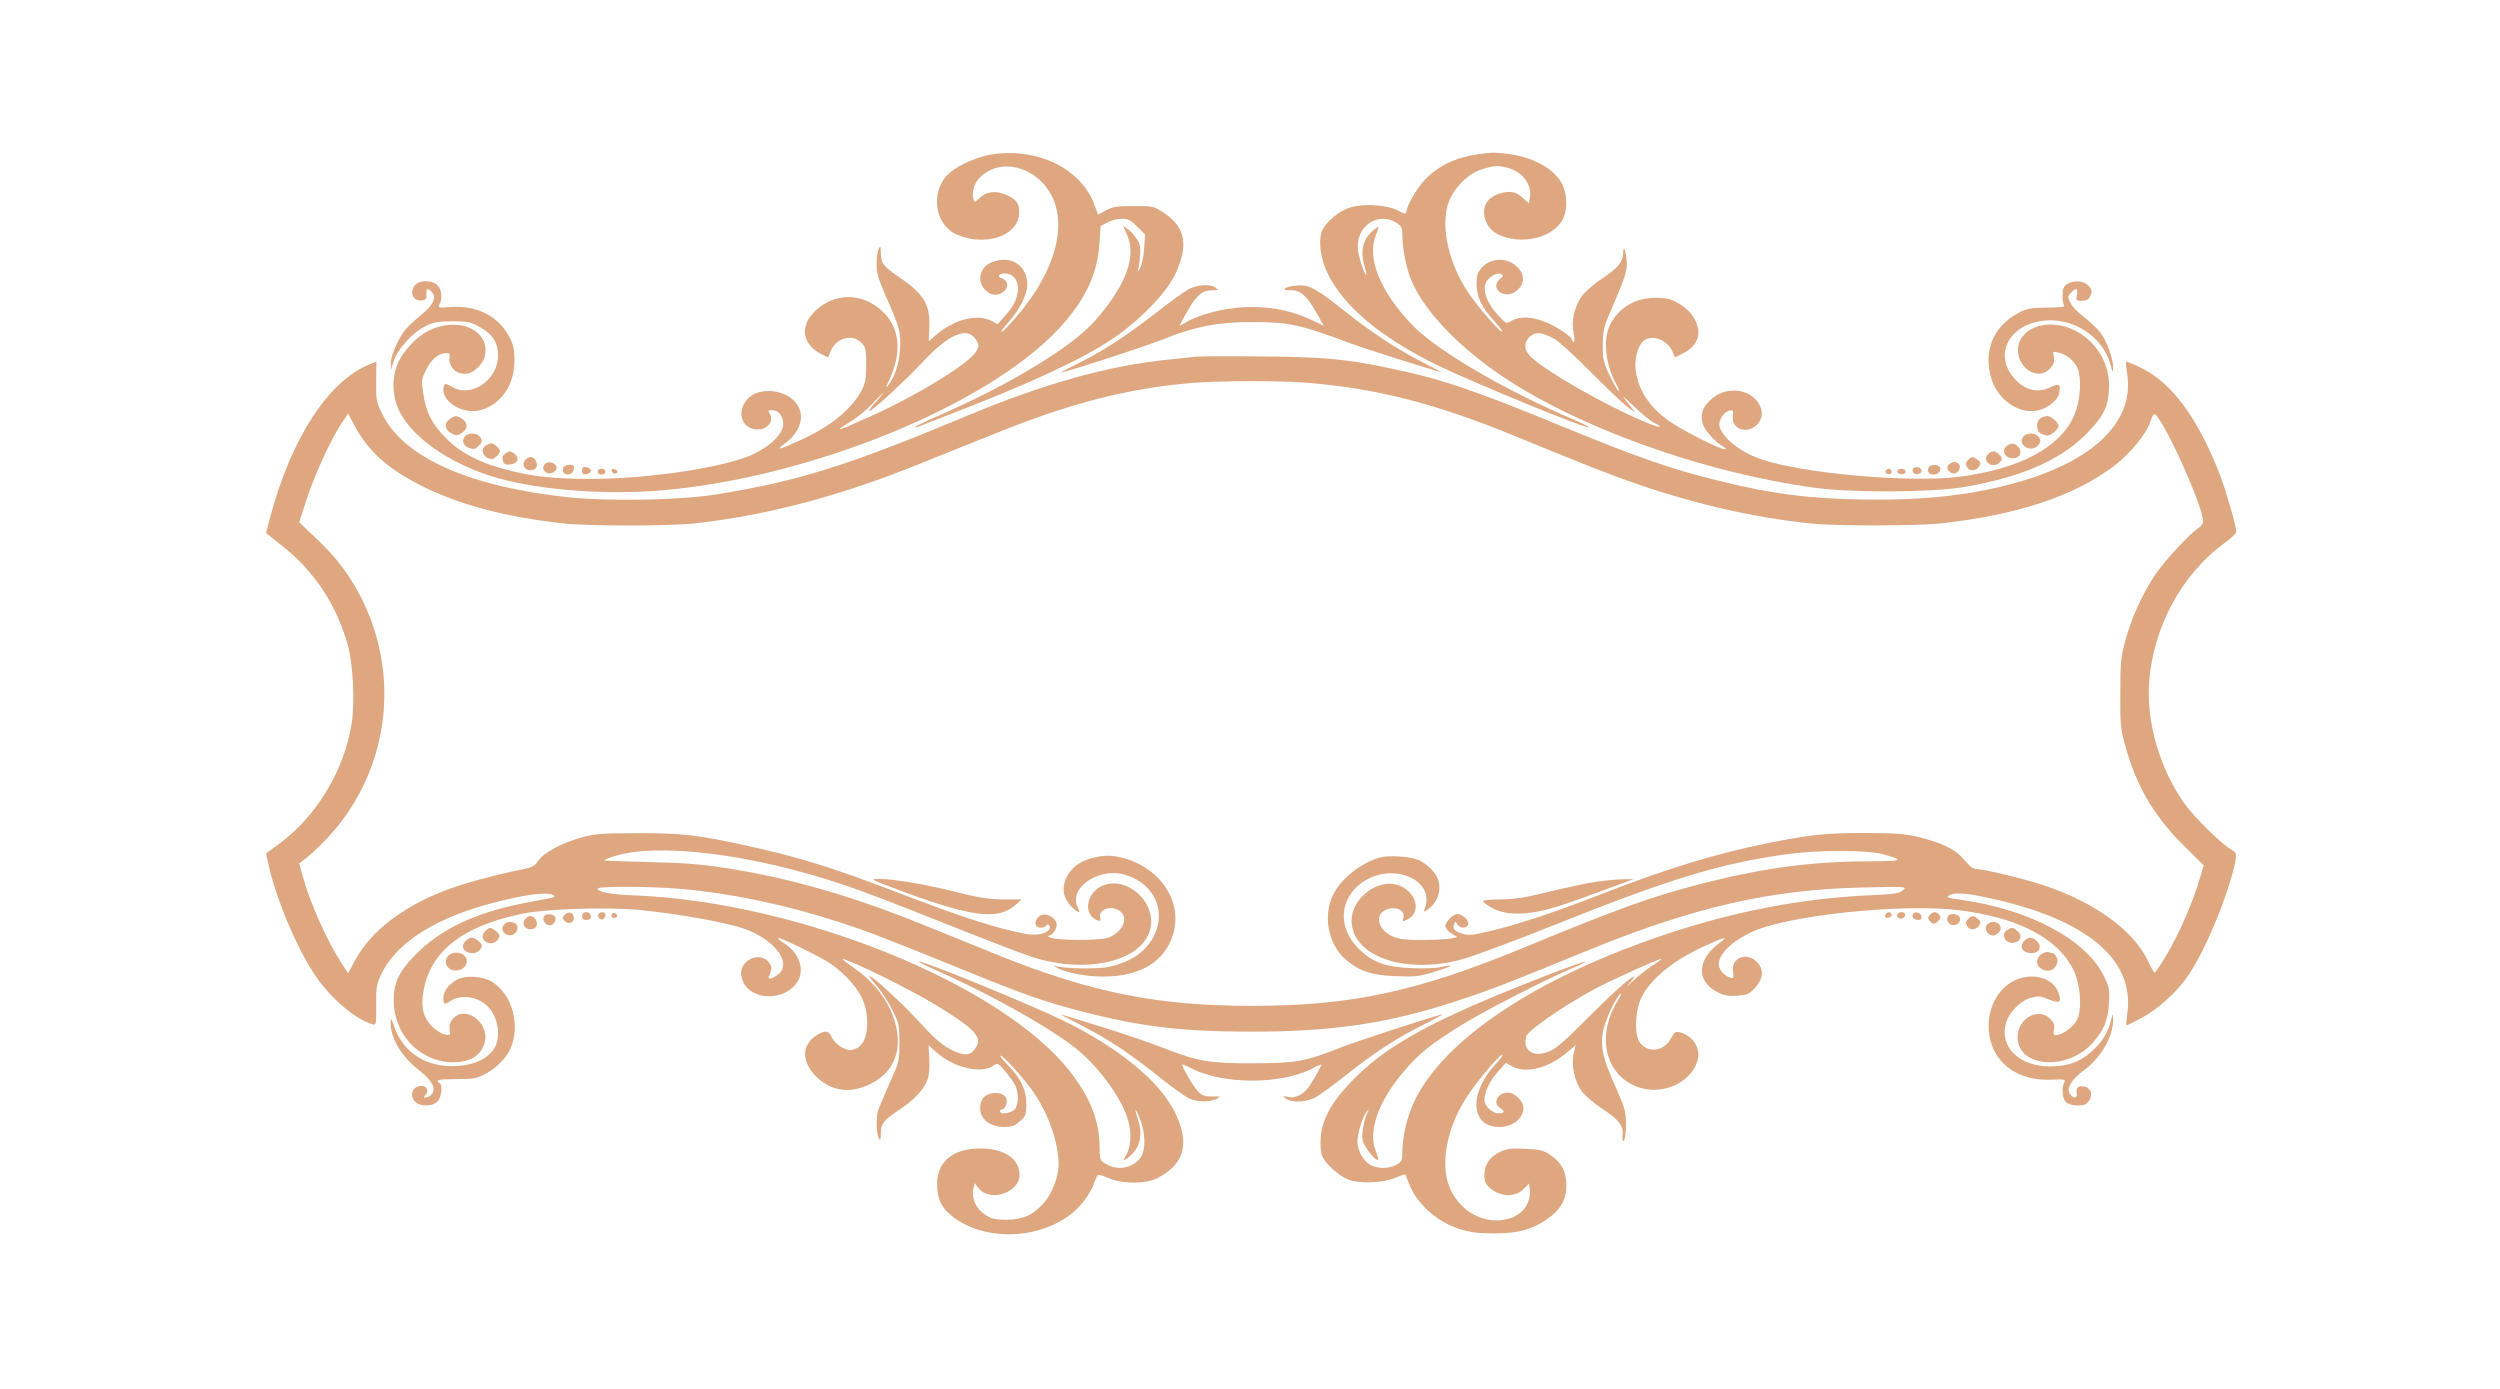 <?xml version="1.0" encoding="utf-8"?>
<!-- Generator: Adobe Illustrator 25.2.1, SVG Export Plug-In . SVG Version: 6.00 Build 0)  -->
<svg version="1.1" id="Слой_1" xmlns="http://www.w3.org/2000/svg" x="0px" y="0px"
	 viewBox="0 0 1280 711" style="enable-background:new 0 0 1280 711;" xml:space="preserve">
<style type="text/css">
	.st0{fill:#DEA780;}
</style>
<g transform="translate(0,711) scale(0.1,-0.1)">
	<path class="st0" d="M5076,6319c-67-10-166-53-212-92c-93-79-88-238,10-305c18-12,60-28,92-34c126-23,239,30,251,118
		c7,55-9,82-64,106c-54,24-104,18-139-17c-23-23-23-23-30-3c-11,37,5,85,41,117c123,108,327,26,380-152c45-152-24-357-186-551
		c-44-53-85-96-91-96c-5,0,10,23,35,50c57,64,97,143,97,192c0,101-87,155-185,114c-59-25-75-97-30-141c29-30,64-32,95-7
		c26,21,21,57-11,67c-25,8-15,25,15,25c41,0,68-31,68-77c-1-49-20-90-69-143l-35-40l-31,17c-71,37-188,9-277-66l-45-38l3,71
		c6,115-28,171-154,257c-82,55-94,71-94,126c-1,32-2,35-11,20c-6-11-11-45-11-77c0-49,9-78,50-172c70-159,75-179,70-267
		c-5-75-28-145-62-186c-12-14-11-8,4,23c70,145,59,273-32,358c-100,95-239,97-339,7c-87-79-75-175,28-227l33-16l13,33
		c29,68,112,90,158,41c22-23,24-34,24-112c0-71-5-95-23-130c-51-96-156-183-306-252c-116-54-141-60-88-21c116,85,109,210-13,257
		c-54,20-121,15-158-12c-87-64-57-182,43-172c44,4,72,46,52,78c-11,18-10,20,11,20c33,0,57-30,57-72c0-48-62-110-155-154
		c-139-66-524-125-825-126c-196,0-301,11-440,48c-136,35-233,86-305,159c-72,71-104,134-118,231c-10,66-9,74,14,119
		c26,54,60,83,99,87c20,2,24-1,22-16c-10-55,38-99,94-88c34,6,80,54,87,90c27,133-138,205-290,128c-60-30-127-101-155-164
		c-33-74-31-171,6-246c73-150,296-294,547-355c222-54,529-74,793-52c760,64,1666,432,2036,827c135,145,199,278,209,438l6,89l35,18
		c19,11,52,19,74,19c32,0,45-7,78-40l41-40l-5-73c-3-42-12-84-22-102c-9-16-14-21-10-10s9,45,11,75c4,46,1,61-19,89
		c-12,19-33,41-46,49l-22,15l20-44c50-110-3-256-157-434c-118-138-436-331-811-495c-67-29-121-55-118-57c2-2,14,1,27,6
		c13,6,85,33,159,62c390,150,665,277,820,380c137,91,277,233,324,329c73,149,57,246-52,318c-55,37-57,37-156,37c-85,0-107-3-143-22
		l-41-22l-18,49C5537,6246,5313,6356,5076,6319z M5000,5366c13-23,13-29,0-53c-34-61-289-219-526-327c-198-90-216-94-115-32
		c33,20,86,64,117,99c32,34,52,53,44,42s-27-35-44-52c-16-18-28-35-25-37c7-8,188,159,276,253C4862,5404,4957,5442,5000,5366z"/>
	<path class="st0" d="M7560,6319c-113-17-201-61-269-134c-40-43-91-134-91-163c0-9-13-6-42,10c-66,33-197,38-266,8
		c-56-24-118-84-128-125c-13-53,1-141,34-206c82-167,265-321,547-462c174-86,780-336,791-325c2,2-27,17-64,33
		c-377,161-721,363-847,497c-161,170-228,340-180,455c8,20,14,38,12,40c-3,2-18-9-35-25c-44-41-57-99-38-165c8-28,14-53,12-55
		c-7-7-38,85-43,128c-14,118,99,199,195,140c28-17,32-25,32-62c0-69,19-166,44-229c74-180,291-394,569-560c400-238,973-433,1487-505
		c195-28,613-26,780,3c304,53,507,145,641,291c72,77,92,121,97,207c7,125-56,238-167,299c-129,70-283,28-298-81
		c-14-103,103-180,165-108c18,21,22,35,18,58c-6,28-5,29,22,22c40-9,70-32,93-68c30-48,23-180-14-260c-73-159-276-267-577-307
		c-254-34-813,15-1027,90c-103,36-195,109-209,167c-8,30,23,76,53,81c17,3,19-2,15-28c-10-66,73-96,123-45c66,65-6,175-114,175
		c-53,0-89-15-128-52c-38-37-49-75-34-121c11-33,67-94,106-115c14-8,15-11,5-12c-26,0-220,98-285,145c-100,71-155,154-170,256
		c-8,54,8,122,36,150c41,41,126,12,153-53l12-28l45,23c59,30,87,82,70,137c-15,51-44,85-99,118c-39,22-59,27-117,27
		c-102,0-186-49-231-137c-38-74-25-204,32-307c13-24,18-38,10-32c-7,6-28,44-47,83c-30,65-33,82-33,153c1,64,6,93,29,145
		c84,196,95,227,94,270c0,52-17,105-18,58c-2-50-23-77-106-133c-49-32-93-72-109-95c-37-56-52-128-39-185c9-41,2-64-10-32
		c-10,25-113,86-170,101c-61,16-107,13-144-10c-20-13-25-10-67,37c-52,58-74,116-60,157c11,31,54,58,78,49c16-7,16-9-4-25
		c-54-44,17-106,76-67c58,38,55,101-6,143c-51,35-123,27-162-17c-23-26-28-40-28-84c1-68,24-118,91-191c30-33,47-57,39-54
		c-24,8-148,156-192,230c-88,148-120,320-82,430c27,76,102,151,173,172c64,19,83,20,133,6c76-21,123-88,111-154l-6-27l-26,24
		c-14,14-36,28-48,31c-34,11-91-4-124-31c-54-46-33-145,39-182c120-61,296-17,338,86c20,47,17,120-7,169c-35,74-141,136-264,154
		C7656,6331,7637,6331,7560,6319z M7955,5377c22-11,105-86,185-167s165-162,190-181l45-34l-39,50c-39,49-38,48,30-16
		c38-36,84-74,102-83c63-32,25-27-56,8c-206,88-492,252-574,329c-37,34-37,78-2,106C7866,5412,7890,5410,7955,5377z"/>
	<path class="st0" d="M2127,5652c-34-37-12-87,35-80c18,2,23,9,21,31c-2,29,6,34,25,15c27-27,14-65-40-110c-28-24-65-56-81-73
		c-40-40-87-142-86-185v-35l15,46c18,60,92,142,158,177c44,22,64,26,141,27c82,0,95-3,144-31c64-36,91-79,91-144
		c0-125-137-219-235-161c-30,18-37,18-41,6c-28-71,90-151,185-125c107,29,175,128,175,255c0,59-5,79-29,125c-56,103-165,157-296,148
		c-63-5-68-4-59,13c16,30,11,78-10,99C2214,5676,2150,5677,2127,5652z"/>
	<path class="st0" d="M10582,5654c-17-11-22-25-22-58c0-23,4-46,9-51c6-6-26-10-87-10c-81-1-104-4-142-24c-132-68-187-194-145-337
		c32-113,148-190,245-164c50,14,96,52,103,87c9,46,0,52-41,32c-67-34-134-19-189,44c-116,132-12,297,187,297c140,0,271-97,306-227
		c11-44,13-45,13-15c1,44-32,136-65,179c-15,19-52,55-84,80c-51,39-80,77-80,103c0,11,29,40,40,40c5,0,7-13,4-30c-6-28-5-30,24-30
		c21,0,35,7,42,19c14,28,13,38-10,61C10666,5674,10613,5676,10582,5654z"/>
	<path class="st0" d="M6085,5629c-21-12-95-65-164-119c-159-123-269-195-402-261c-57-28-95-49-84-46c83,20,441,138,529,173
		c152,62,278,86,446,85c190,0,246-12,510-111c66-24,285-94,460-147c8-3-32,19-90,49c-135,69-257,148-400,261
		c-156,124-188,141-251,135c-64-6-88-26-30-24c50,1,83-29,134-120l35-62l-72,34c-102,47-217,68-341,61c-105-6-231-39-292-77
		c-18-11-33-18-33-16s19,36,41,76c46,80,76,104,126,104c31,0,33,1,17,13C6197,5657,6130,5653,6085,5629z"/>
	<path class="st0" d="M6125,5284c-16-2-79-9-140-15c-307-30-641-123-1051-295c-596-249-849-328-1264-395c-182-30-552-37-760-15
		c-508,54-844,204-952,425c-31,62-33,72-32,168l1,102l-36-15c-210-86-398-375-506-776l-23-87l84-67c163-129,275-297,334-504
		c28-96,38-298,20-408c-38-236-179-471-369-611l-69-51l14-63c40-173,137-406,229-548c79-122,208-235,301-263c20-6,21-3,20,96
		c-1,91,2,109,25,158c72,153,256,277,528,355c170,48,308,70,346,55c28-12,23-14-95-35c-286-51-475-138-613-284
		c-77-80-102-136-101-226c0-164,123-300,281-313c95-7,161,26,183,94c33,100-92,201-159,130c-17-19-22-33-19-56c5-31,4-32-26-26
		c-18,3-47,23-68,45c-44,47-55,102-38,187c40,198,201,322,500,385c124,26,439,36,606,20c205-21,444-64,534-96
		c158-56,247-176,174-234c-35-28-59-28-44-2c15,29,12,49-10,71c-26,26-70,26-103,0s-41-62-23-105c39-93,196-103,269-16
		c52,63,26,159-58,211c-20,12-34,25-31,28s67-25,142-63c114-56,148-79,204-134c77-76,110-146,110-237c0-72-20-117-58-133
		c-27-11-36-11-69,5c-23,12-44,32-53,51c-17,38-33,40-78,13c-78-48-80-135-4-211c78-77,175-91,280-38c140,69,177,214,99,383
		c-36,77-99,150-179,206c-39,27-69,50-65,50c31,0,347-155,476-234c194-118,239-163,211-213c-23-41-43-48-87-35
		c-62,18-118,61-201,154c-79,87-222,221-257,240c-10,6,2-13,28-43c27-30,65-88,85-129c35-70,37-79,37-170c0-93-1-98-52-210
		c-28-63-54-126-58-138c-10-35-8-119,4-139c8-15,10-11,11,20c0,54,11,69,87,120c82,53,136,111,153,162c7,20,10,67,8,105l-4,68l40-35
		c86-78,225-112,289-71c26,18,26,17,62-25c20-23,43-55,51-70c21-40,20-103-1-127c-19-21-75-28-75-10c0,6,4,10,10,10
		c18,0,31,39,21,59c-22,40-108,30-125-14c-28-75,25-135,118-135c36,0,52,6,78,29c30,27,33,34,33,88c0,72-27,130-91,196
		c-26,26-45,49-42,52c8,8,122-118,169-186c80-118,128-258,129-371c0-63-34-152-78-200c-55-61-104-82-188-83c-60,0-76,4-112,27
		c-46,31-70,86-58,133l7,27l20-26c57-73,209-23,209,68c0,83-77,135-198,136c-141,0-223-65-224-180c0-70,17-114,62-154
		c173-156,508-136,670,41c26,29,56,74,66,100c9,27,20,51,24,56c3,4,29-2,56-15c68-30,191-31,250,0c141,73,168,180,87,342
		c-78,155-287,327-566,463c-178,87-734,314-744,304c-2-2,45-25,104-51c255-113,538-271,684-380c125-94,250-262,285-382
		c19-65,14-142-11-180c-23-35-4-29,34,10c41,43,51,107,27,176c-22,65-12,61,13-5c25-67,27-146,5-185c-36-59-119-78-181-40
		c-32,19-33,22-33,88c0,132-49,255-154,389c-352,445-1382,862-2216,898c-139,6-200,17-200,36c0,12,279,11,425-2
		c254-22,538-81,811-170c148-48,239-83,679-262c260-106,383-149,550-192c306-80,522-107,870-107c432-1,719,42,1085,164
		c149,49,235,82,660,256c533,218,930,308,1395,318c227,5,230,5,208-14c-18-16-44-20-173-26c-337-15-680-80-1030-196
		c-667-221-1150-541-1300-862c-35-74-60-180-60-253c0-45-3-53-29-68c-41-24-106-22-143,4c-34,24-58,73-58,117c0,39,26,123,45,147
		c16,20,16,20,6-1c-18-38-31-112-24-144c6-30,68-108,78-98c3,3-2,22-11,44c-42,100,14,258,146,411c76,89,130,133,285,230
		c110,69,420,229,558,288c166,71,78,46-145-41c-563-220-800-351-978-541c-96-101-143-190-148-279c-3-38,1-77,8-94
		c15-37,81-97,129-118c54-23,173-20,240,6c30,12,56,21,56,19c1-1,10-22,19-47c38-102,143-196,260-233c55-17,95-22,176-22
		c124,0,195,20,273,74c67,47,97,99,97,171c0,69-23,115-79,154c-36,26-51,30-130,34c-76,4-96,1-133-17c-52-25-78-65-78-119
		c0-32,6-45,30-66c56-46,132-47,175,0l24,25l3-28c9-71-35-133-108-153c-123-35-256,39-305,168c-44,117-11,293,84,445
		c50,80,173,227,189,227c6,0-10-22-35-49c-138-148-128-321,18-321c71,0,125,43,125,99c0,27-36,68-66,75c-55,14-99-48-54-76
		c28-18,25-28-9-28c-31,0-71,38-71,68c0,39,28,99,67,142l43,48l37-20c69-35,182-6,274,72l46,39l-10-45c-13-58,5-140,42-192
		c16-21,60-59,99-85c90-59,115-90,110-139c-2-26,0-34,7-27c5,5,10,42,10,82c0,65-5,83-52,189c-62,137-78,200-68,274
		c7,56,63,181,91,205c9,8,3-9-14-36c-111-181-63-381,105-441c124-44,270,21,304,135c19,63-23,129-92,146c-20,5-27-1-44-32
		c-36-68-122-77-161-17c-24,35-23,134,0,202c34,100,160,210,331,287c106,49,128,53,79,17c-115-84-121-193-14-250c37-19,56-23,104-20
		c53,4,62,8,92,41c43,46,46,96,9,132c-53,54-133,20-122-50c5-33,4-36-16-30c-29,9-57,42-57,67c0,54,67,119,173,168
		c181,83,757,144,1046,111c309-36,517-143,597-307c38-79,46-212,15-262c-22-35-75-72-103-72c-14,0-16,6-12,29c5,23,1,35-19,55
		c-61,61-167,1-167-94c0-154,249-175,380-34c60,66,83,118,88,207c4,71,2,82-27,141c-91,185-377,338-724,388c-79,11-85,13-65,25
		c32,18,113,8,280-33c447-112,666-310,630-572c-5-34-7-62-4-62c2,0,36,17,75,37c84,45,183,134,240,217c83,123,187,366,232,542
		c20,83,20,87-17,108c-50,30-186,165-233,231c-128,180-197,419-181,627c21,277,167,547,382,705c35,26,64,52,64,59
		c0,28-53,212-84,293c-112,289-246,472-403,547c-41,20-76,34-78,33c-1-2,1-30,6-63c37-233-153-431-526-545c-246-75-516-106-855-98
		c-263,6-437,29-692,91c-256,62-424,120-827,286c-465,191-621,243-896,299c-206,43-321,53-635,56C6292,5287,6142,5286,6125,5284z
		 M6695,5150c353-29,655-106,1055-270c387-159,491-199,620-244c304-106,609-176,898-206c129-14,542-13,667,0c391,43,683,139,887,293
		c83,62,167,165,188,228c7,22,16,39,19,39c37,0,251-469,251-550c0-10-11-25-23-33c-46-30-165-158-217-232c-68-99-125-224-158-343
		c-23-87-26-115-26-272c-1-161,1-183,27-274c56-203,148-358,301-509l99-98l-22-73c-32-112-106-281-167-383c-30-51-58-93-62-92
		c-4,0-20,27-35,60c-73,154-269,297-526,384c-98,33-310,85-350,85c-11,0-29,9-38,19c-10,10-29,31-42,46c-35,38-108,72-209,97
		c-74,19-115,22-282,23c-201,0-280-8-495-51c-264-53-523-132-835-254c-250-97-415-153-566-191c-110-27-132-30-165-20
		c-43,13-54,25-44,49c6,16,7,16,16,0c13-23,48-23,56-1c7,18-29,53-55,53c-22,0-62-40-62-62c0-10,14-27,31-37l31-19l-33-7
		c-18-4-82-7-143-8c-84,0-122,4-154,18c-67,27-94,98-50,129c46,32,114,12,104-30c-7-25-6-25,23-10c73,38,39,148-56,176
		c-102,31-233-72-233-183c0-180,264-276,554-202c54,13,274,95,489,181c582,233,844,313,1182,360c164,23,409,23,493,1
		c117-31,107-36-68-37c-285,0-542-34-844-111c-269-69-420-123-927-332c-545-225-883-297-1390-297c-481,0-823,68-1299,260
		c-107,43-285,115-395,160c-354,143-670,234-995,285c-128,20-216,27-390,31c-124,3-229,7-235,8c-5,1,12,10,40,19
		c222,76,710,17,1190-145c82-27,309-114,505-193c195-78,400-157,455-175c281-90,568-21,605,146c28,123-95,251-218,228
		c-103-19-140-155-51-187c13-4,16-1,12,14c-13,47,67,69,108,28c38-38,1-106-70-131c-43-14-254-14-291,1c-14,5-20,10-13,10
		c20,1,43,31,43,56c0,31-41,59-74,51c-25-6-42-38-31-56c8-13,42-13,50,0c9,15,25,2,19-15c-11-26-68-38-131-25
		c-153,31-318,84-633,205c-344,132-510,184-785,245c-252,55-334,65-560,64c-183,0-220-3-289-22c-100-28-195-79-221-120
		c-16-25-30-33-75-42c-145-29-315-75-406-111c-213-83-374-207-452-349l-40-73l-35,54c-75,117-160,307-196,439l-19,69l31,24
		c50,38,133,123,181,186c257,335,296,784,100,1161c-59,113-127,202-229,297l-83,79l37,115c42,127,117,293,175,384l38,58l32-60
		c71-132,166-219,334-305c194-100,436-165,737-198c129-14,541-14,670,0c367,40,749,141,1156,306c90,36,257,104,371,149
		c396,161,689,236,1018,264C6247,5161,6551,5162,6695,5150z M8464,2169c-27-17-74-54-104-82c-30-29-39-35-20-14c18,20,30,37,26,37
		c-16,0-121-95-256-231c-106-107-145-140-183-154c-79-30-131,7-113,78c7,30,194,159,350,243c91,48,323,153,340,154
		C8510,2200,8492,2186,8464,2169z"/>
	<path class="st0" d="M5589,2716c-64-17-108-52-131-103c-23-52-14-101,28-145c32-32,50-37,34-9c-56,105,111,218,251,169
		c145-50,203-189,133-318c-42-76-116-126-225-150c-56-13-235-10-274,4c-12,4-10,1,5-8c46-26,146-46,238-46c192,0,317,77,359,219
		c47,163-61,331-246,385C5697,2733,5652,2733,5589,2716z"/>
	<path class="st0" d="M7067,2720c-96-25-204-110-243-195c-51-107-23-250,64-326c70-61,134-83,260-87c100-4,122-1,198,23
		c91,28,109,41,34,24c-25-6-92-9-150-6c-136,5-204,30-275,101c-105,105-99,249,13,333c150,114,381,25,328-126c-8-23-7-23,14-8
		c52,36,73,102,51,159c-12,33-60,78-99,95C7219,2725,7115,2732,7067,2720z"/>
	<path class="st0" d="M4560,2569c404-154,547-175,641-91l30,27h-93c-73,0-125,8-243,38c-161,40-323,67-395,67
		C4456,2609,4458,2608,4560,2569z"/>
	<path class="st0" d="M8170,2595c-47-7-155-30-240-51c-121-30-175-38-247-39c-57,0-92-4-90-10c2-5,22-21,46-33c57-33,138-38,240-18
		c77,16,141,37,391,130l95,35l-55-1C8280,2608,8217,2602,8170,2595z"/>
	<path class="st0" d="M2302,4964c-30-21-25-54,9-73c24-13,29-13,53,2c32,21,33,51,4,71C2340,4984,2330,4984,2302,4964z"/>
	<path class="st0" d="M10448,4969c-25-14-24-65,1-79c11-5,27-10,35-10c18,0,56,34,56,50c0,17-39,50-57,50
		C10473,4980,10457,4975,10448,4969z"/>
	<path class="st0" d="M2380,4875c-18-22-8-48,23-59c23-8,31-6,48,11s19,24,10,42C2447,4894,2399,4898,2380,4875z"/>
	<path class="st0" d="M10360,4875c-33-40,34-85,72-48c16,17,18,24,9,42C10427,4894,10379,4898,10360,4875z"/>
	<path class="st0" d="M2488,4829c-34-19-11-69,31-69c12,0,41,28,41,40c0,13-30,40-43,40C2510,4840,2497,4835,2488,4829z"/>
	<path class="st0" d="M10278,4829c-24-14-23-46,2-59c44-23,85,17,54,51C10315,4842,10303,4844,10278,4829z"/>
	<path class="st0" d="M2586,4787c-13-10-16-20-11-36c5-18,13-22,38-19c38,4,49,34,21,55C2612,4803,2608,4803,2586,4787z"/>
	<path class="st0" d="M10177,4782c-31-35,27-74,61-40c16,16,15,23-4,42C10214,4805,10197,4804,10177,4782z"/>
	<path class="st0" d="M2692,4758c-29-29,1-68,42-52c28,11,13,64-19,64C2709,4770,2699,4765,2692,4758z"/>
	<path class="st0" d="M10076,4754c-12-12-13-20-5-35c13-24,47-22,63,4c9,15,7,21-8,33C10101,4774,10095,4774,10076,4754z"/>
	<path class="st0" d="M2797,4739c-37-21-2-68,35-48c10,5,18,16,18,24C2850,4736,2818,4750,2797,4739z"/>
	<path class="st0" d="M9987,4738c-23-12-22-35,2-48c15-7,23-6,35,5C10051,4723,10021,4758,9987,4738z"/>
	<path class="st0" d="M2883,4714c-3-8-1-20,5-26c16-16,47-5,50,20c3,18-1,22-23,22C2901,4730,2887,4723,2883,4714z"/>
	<path class="st0" d="M9874,4715c-8-19,3-35,25-35c23,0,41,19,34,36C9926,4734,9881,4734,9874,4715z"/>
	<path class="st0" d="M2980,4700c0-16,5-21,23-18c12,2,22,10,22,18s-10,16-22,18C2985,4721,2980,4716,2980,4700z"/>
	<path class="st0" d="M9795,4710c-4-7-3-16,3-22c14-14,45-2,40,15C9832,4719,9804,4724,9795,4710z"/>
	<path class="st0" d="M3060,4695c0-8,9-15,20-15s20,7,20,15s-9,15-20,15S3060,4703,3060,4695z"/>
	<path class="st0" d="M3132,4698c5-15,28-18,29-3c0,6-7,12-17,13C3134,4711,3129,4707,3132,4698z"/>
	<path class="st0" d="M9655,4701c-7-12,12-24,25-16c11,7,4,25-10,25C9665,4710,9659,4706,9655,4701z"/>
	<path class="st0" d="M9715,4700c-8-12,20-24,35-15c6,3,8,11,5,16C9747,4713,9723,4713,9715,4700z"/>
	<path class="st0" d="M2890,2425c-11-13-11-18,2-31c20-20,50-7,46,20C2934,2440,2908,2446,2890,2425z"/>
	<path class="st0" d="M2980,2420c0-13,7-20,18-20c24,0,32,8,25,26C3015,2448,2980,2443,2980,2420z"/>
	<path class="st0" d="M3064,2429c-8-14,11-33,25-25c6,4,11,14,11,22C3100,2442,3074,2445,3064,2429z"/>
	<path class="st0" d="M3136,2433c-11-11-6-23,9-23c8,0,15,4,15,9C3160,2432,3144,2441,3136,2433z"/>
	<path class="st0" d="M9655,2429c-10-15,1-23,20-15c9,3,13,10,10,16C9677,2443,9663,2443,9655,2429z"/>
	<path class="st0" d="M9714,2429c-9-16,18-30,33-17c7,6,10,14,7,19C9747,2444,9723,2442,9714,2429z"/>
	<path class="st0" d="M9795,2431c-9-16,3-31,26-31c14,0,19,6,17,17C9834,2437,9805,2446,9795,2431z"/>
	<path class="st0" d="M9880,2425c-10-12-10-18,0-30c16-19,25-19,45,1c12,12,13,19,4,30C9914,2444,9896,2444,9880,2425z"/>
	<path class="st0" d="M2784,2415c-10-25,22-53,44-39c9,6,17,20,17,30C2845,2431,2793,2439,2784,2415z"/>
	<path class="st0" d="M9977,2423c-14-14-6-42,14-48c26-9,52,15,43,38C10028,2430,9990,2436,9977,2423z"/>
	<path class="st0" d="M2692,2408c-29-29,1-68,42-52c28,11,13,64-19,64C2709,2420,2699,2415,2692,2408z"/>
	<path class="st0" d="M10076,2404c-12-12-13-20-5-35c13-24,47-22,63,4c9,15,7,21-8,33C10101,2424,10095,2424,10076,2404z"/>
	<path class="st0" d="M2579,2374c-26-31,25-70,56-44c20,16,19,46-1,54C2609,2394,2593,2391,2579,2374z"/>
	<path class="st0" d="M10170,2371c-11-21,9-51,35-51c7,0,21,7,29,16c22,21,4,54-29,54C10191,2390,10176,2382,10170,2371z"/>
	<path class="st0" d="M2486,2344c-19-19-20-36-4-52c19-19,56-14,69,10c10,18,8,24-11,40C2513,2364,2506,2364,2486,2344z"/>
	<path class="st0" d="M10278,2349c-39-22-9-76,36-65c34,8,42,37,16,58C10305,2363,10301,2363,10278,2349z"/>
	<path class="st0" d="M2386,2294c-9-8-16-21-16-28c0-39,72-50,91-14c10,18,8,24-11,40C2423,2314,2406,2315,2386,2294z"/>
	<path class="st0" d="M10366,2294c-31-30-12-64,36-64c39,0,55,33,28,60C10406,2314,10387,2315,10366,2294z"/>
	<path class="st0" d="M2309,2226c-29-14-36-48-14-70c32-32,95-10,95,33C2390,2223,2345,2244,2309,2226z"/>
	<path class="st0" d="M10452,2225c-43-31-20-85,37-85c30,0,56,43,41,69c-6,12-15,21-20,21c-4,0-14,2-22,5
		C10481,2238,10465,2233,10452,2225z"/>
	<path class="st0" d="M2334,2091c-41-25-64-59-64-93c0-31,7-34,35-14c49,33,126,27,179-15c63-49,86-161,47-226c-33-53-101-86-191-91
		c-156-9-275,66-322,203c-16,45-17,47-18,19c-1-79,55-173,146-244c65-51,86-89,67-119c-6-9-19-18-29-20c-16-3-17-1-5,13
		c18,22,7,46-22,46c-46,0-64-52-29-83c26-24,87-22,112,3c21,21,28,84,10,95c-25,15-3,20,88,20c86,0,103,3,148,27
		c56,29,109,84,129,132c49,119,9,269-91,336C2474,2114,2378,2119,2334,2091z"/>
	<path class="st0" d="M10312,2089c-87-44-139-148-129-259c14-158,144-257,322-248c66,3,72,2,64-14c-15-29-10-84,9-101
		c11-10,35-17,60-17c33,0,45,5,58,25c20,30,10,63-21,71c-33,8-48-4-42-33c5-28-19-29-36-2c-18,28,10,73,71,118
		c90,65,154,178,151,265c-1,30-1,30-10-7c-15-62-45-112-99-160c-62-55-122-77-214-77c-158,0-259,99-226,220c15,56,72,114,128,131
		c39,11,48,10,92-8c58-24,69-14,46,42C10505,2107,10400,2132,10312,2089z"/>
	<path class="st0" d="M5531,1863c141-72,248-142,399-263c63-50,132-100,152-111c43-22,112-24,147-5c22,12,21,13-22,12
		c-35-1-51,5-70,22c-25,24-94,142-82,142c3,0,23-9,45-20c163-83,456-84,619-1c22,12,42,21,45,21c6,0-26-59-61-112
		c-28-42-71-63-110-54c-27,6-27,6-9-9c29-22,104-19,151,6c21,12,88,60,148,108c151,120,262,193,402,263c66,33,111,58,100,55
		c-72-18-447-141-525-172c-181-71-223-78-440-79c-225-1-287,9-465,79c-60,24-200,71-310,106c-110,34-207,64-215,66
		C5422,1920,5467,1896,5531,1863z"/>
</g>
</svg>
